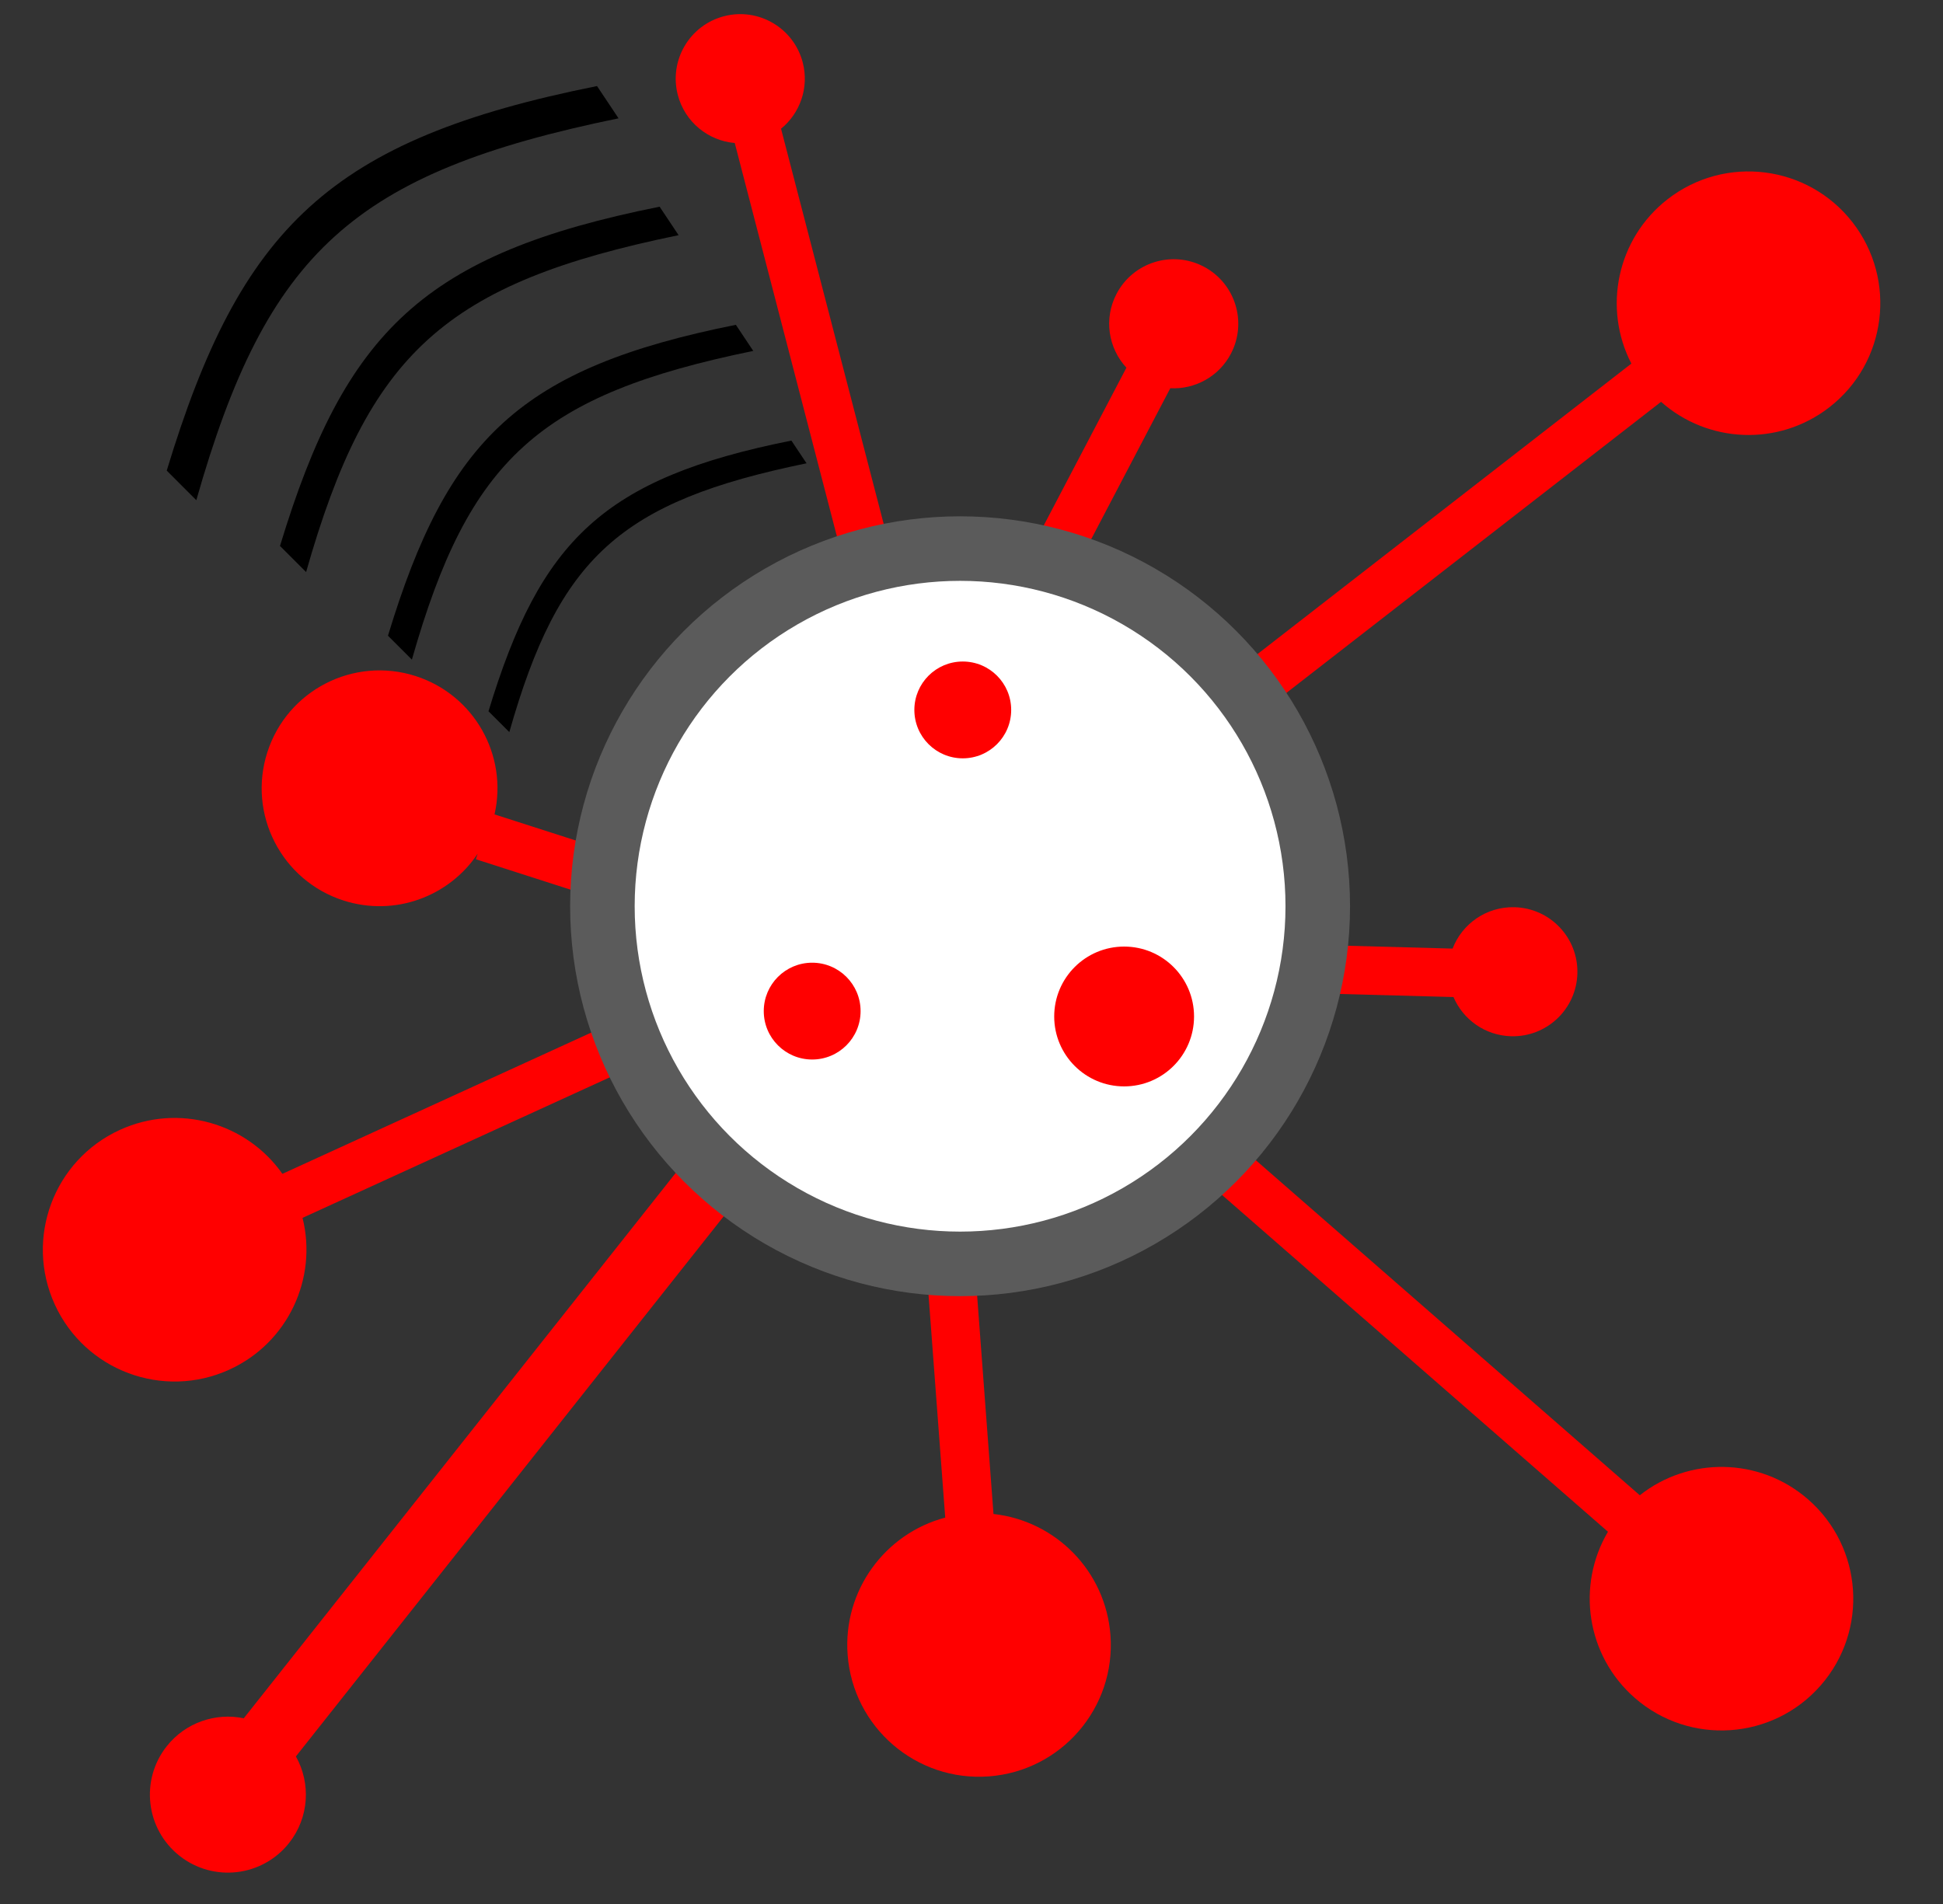 <svg width="201" height="197" viewBox="0 0 201 197" fill="none" xmlns="http://www.w3.org/2000/svg">
<rect x="0" y="0" width="201" height="197" fill="#333333" stroke="none"/>
<path fill-rule="evenodd" clip-rule="evenodd" d="M25.218 177.766C22.326 177.166 19.209 178.184 17.25 180.657C14.484 184.15 15.073 189.225 18.566 191.991C22.059 194.757 27.133 194.168 29.899 190.675C31.993 188.031 32.165 184.482 30.61 181.712L80.036 119.304L74.802 115.158L25.218 177.766Z" fill="#FF0000"/>
<path fill-rule="evenodd" clip-rule="evenodd" d="M80.798 13.318C82.757 11.719 83.719 9.071 83.042 6.463C82.115 2.893 78.47 0.751 74.901 1.678C71.332 2.605 69.19 6.25 70.117 9.819C70.847 12.633 73.267 14.56 76.008 14.795L93.585 82.481L98.432 81.222L80.798 13.318Z" fill="#FF0000"/>
<path fill-rule="evenodd" clip-rule="evenodd" d="M121.066 40.164C123.591 40.297 126.083 38.981 127.334 36.594C129.046 33.328 127.785 29.293 124.519 27.581C121.253 25.87 117.218 27.13 115.506 30.396C114.156 32.971 114.654 36.024 116.526 38.04L84.066 99.981L88.501 102.305L121.066 40.164Z" fill="#FF0000"/>
<path fill-rule="evenodd" clip-rule="evenodd" d="M150.359 103.149C151.352 105.475 153.63 107.133 156.323 107.206C160.01 107.305 163.078 104.397 163.177 100.711C163.277 97.025 160.369 93.956 156.682 93.857C153.776 93.779 151.254 95.57 150.268 98.137L80.362 96.257L80.228 101.263L150.359 103.149Z" fill="#FF0000"/>
<path fill-rule="evenodd" clip-rule="evenodd" d="M29.214 121.441C25.51 116.171 18.465 114.12 12.397 116.896C5.55 120.028 2.539 128.117 5.67 134.964C8.802 141.81 16.891 144.821 23.738 141.69C29.806 138.914 32.862 132.243 31.297 125.995L104.367 92.571L102.284 88.017L29.214 121.441Z" fill="#FF0000"/>
<path fill-rule="evenodd" clip-rule="evenodd" d="M166.341 158.468C163.063 164.012 164.094 171.277 169.122 175.665C174.795 180.615 183.406 180.03 188.356 174.357C193.307 168.685 192.721 160.073 187.049 155.123C182.021 150.735 174.684 150.696 169.634 154.695L109.094 101.861L105.801 105.634L166.341 158.468Z" fill="#FF0000"/>
<path fill-rule="evenodd" clip-rule="evenodd" d="M171.835 41.57C176.648 45.849 183.976 46.229 189.246 42.134C195.191 37.515 196.265 28.951 191.646 23.005C187.027 17.06 178.462 15.986 172.517 20.605C167.248 24.7 165.805 31.894 168.762 37.616L105.312 86.917L108.385 90.871L171.835 41.57Z" fill="#FF0000"/>
<path fill-rule="evenodd" clip-rule="evenodd" d="M97.782 157.005C91.554 158.651 87.188 164.547 87.686 171.202C88.249 178.71 94.791 184.34 102.299 183.777C109.807 183.214 115.437 176.672 114.874 169.164C114.375 162.51 109.178 157.33 102.775 156.631L96.77 76.503L91.776 76.878L97.782 157.005Z" fill="#FF0000"/>
<path fill-rule="evenodd" clip-rule="evenodd" d="M51.158 84.254C52.552 78.153 49.067 71.894 42.997 69.943C36.585 67.883 29.717 71.41 27.656 77.823C25.596 84.234 29.123 91.103 35.535 93.163C40.844 94.869 46.466 92.744 49.413 88.323L49.229 88.894L128.689 114.428L130.221 109.66L51.158 84.254Z" fill="#FF0000"/>
<circle cx="99.319" cy="93.755" r="40.34" fill="#5B5B5B"/>
<circle cx="99.319" cy="93.755" r="33.663" fill="white"/>
<circle cx="116.289" cy="105.161" r="7.233" fill="#FF0000"/>
<circle cx="99.597" cy="73.446" r="5.008" fill="#FF0000"/>
<circle cx="84.018" cy="104.605" r="5.008" fill="#FF0000"/>
<path d="M17.249 48.686C24.882 23.518 34.135 14.432 61.761 8.903L63.987 12.241C36.57 17.875 27.616 26.058 20.309 51.746L17.249 48.686Z" fill="black"/>
<path d="M28.965 56.483C35.699 34.279 43.863 26.263 68.236 21.384L70.2 24.33C46.011 29.3 38.111 36.52 31.665 59.183L28.965 56.483Z" fill="black"/>
<path d="M40.135 65.768C46.306 45.42 53.788 38.074 76.124 33.604L77.923 36.303C55.756 40.858 48.517 47.474 42.609 68.243L40.135 65.768Z" fill="black"/>
<path d="M50.534 73.587C55.908 55.87 62.422 49.474 81.869 45.581L83.436 47.931C64.135 51.897 57.832 57.658 52.688 75.741L50.534 73.587Z" fill="black"/>
</svg>
